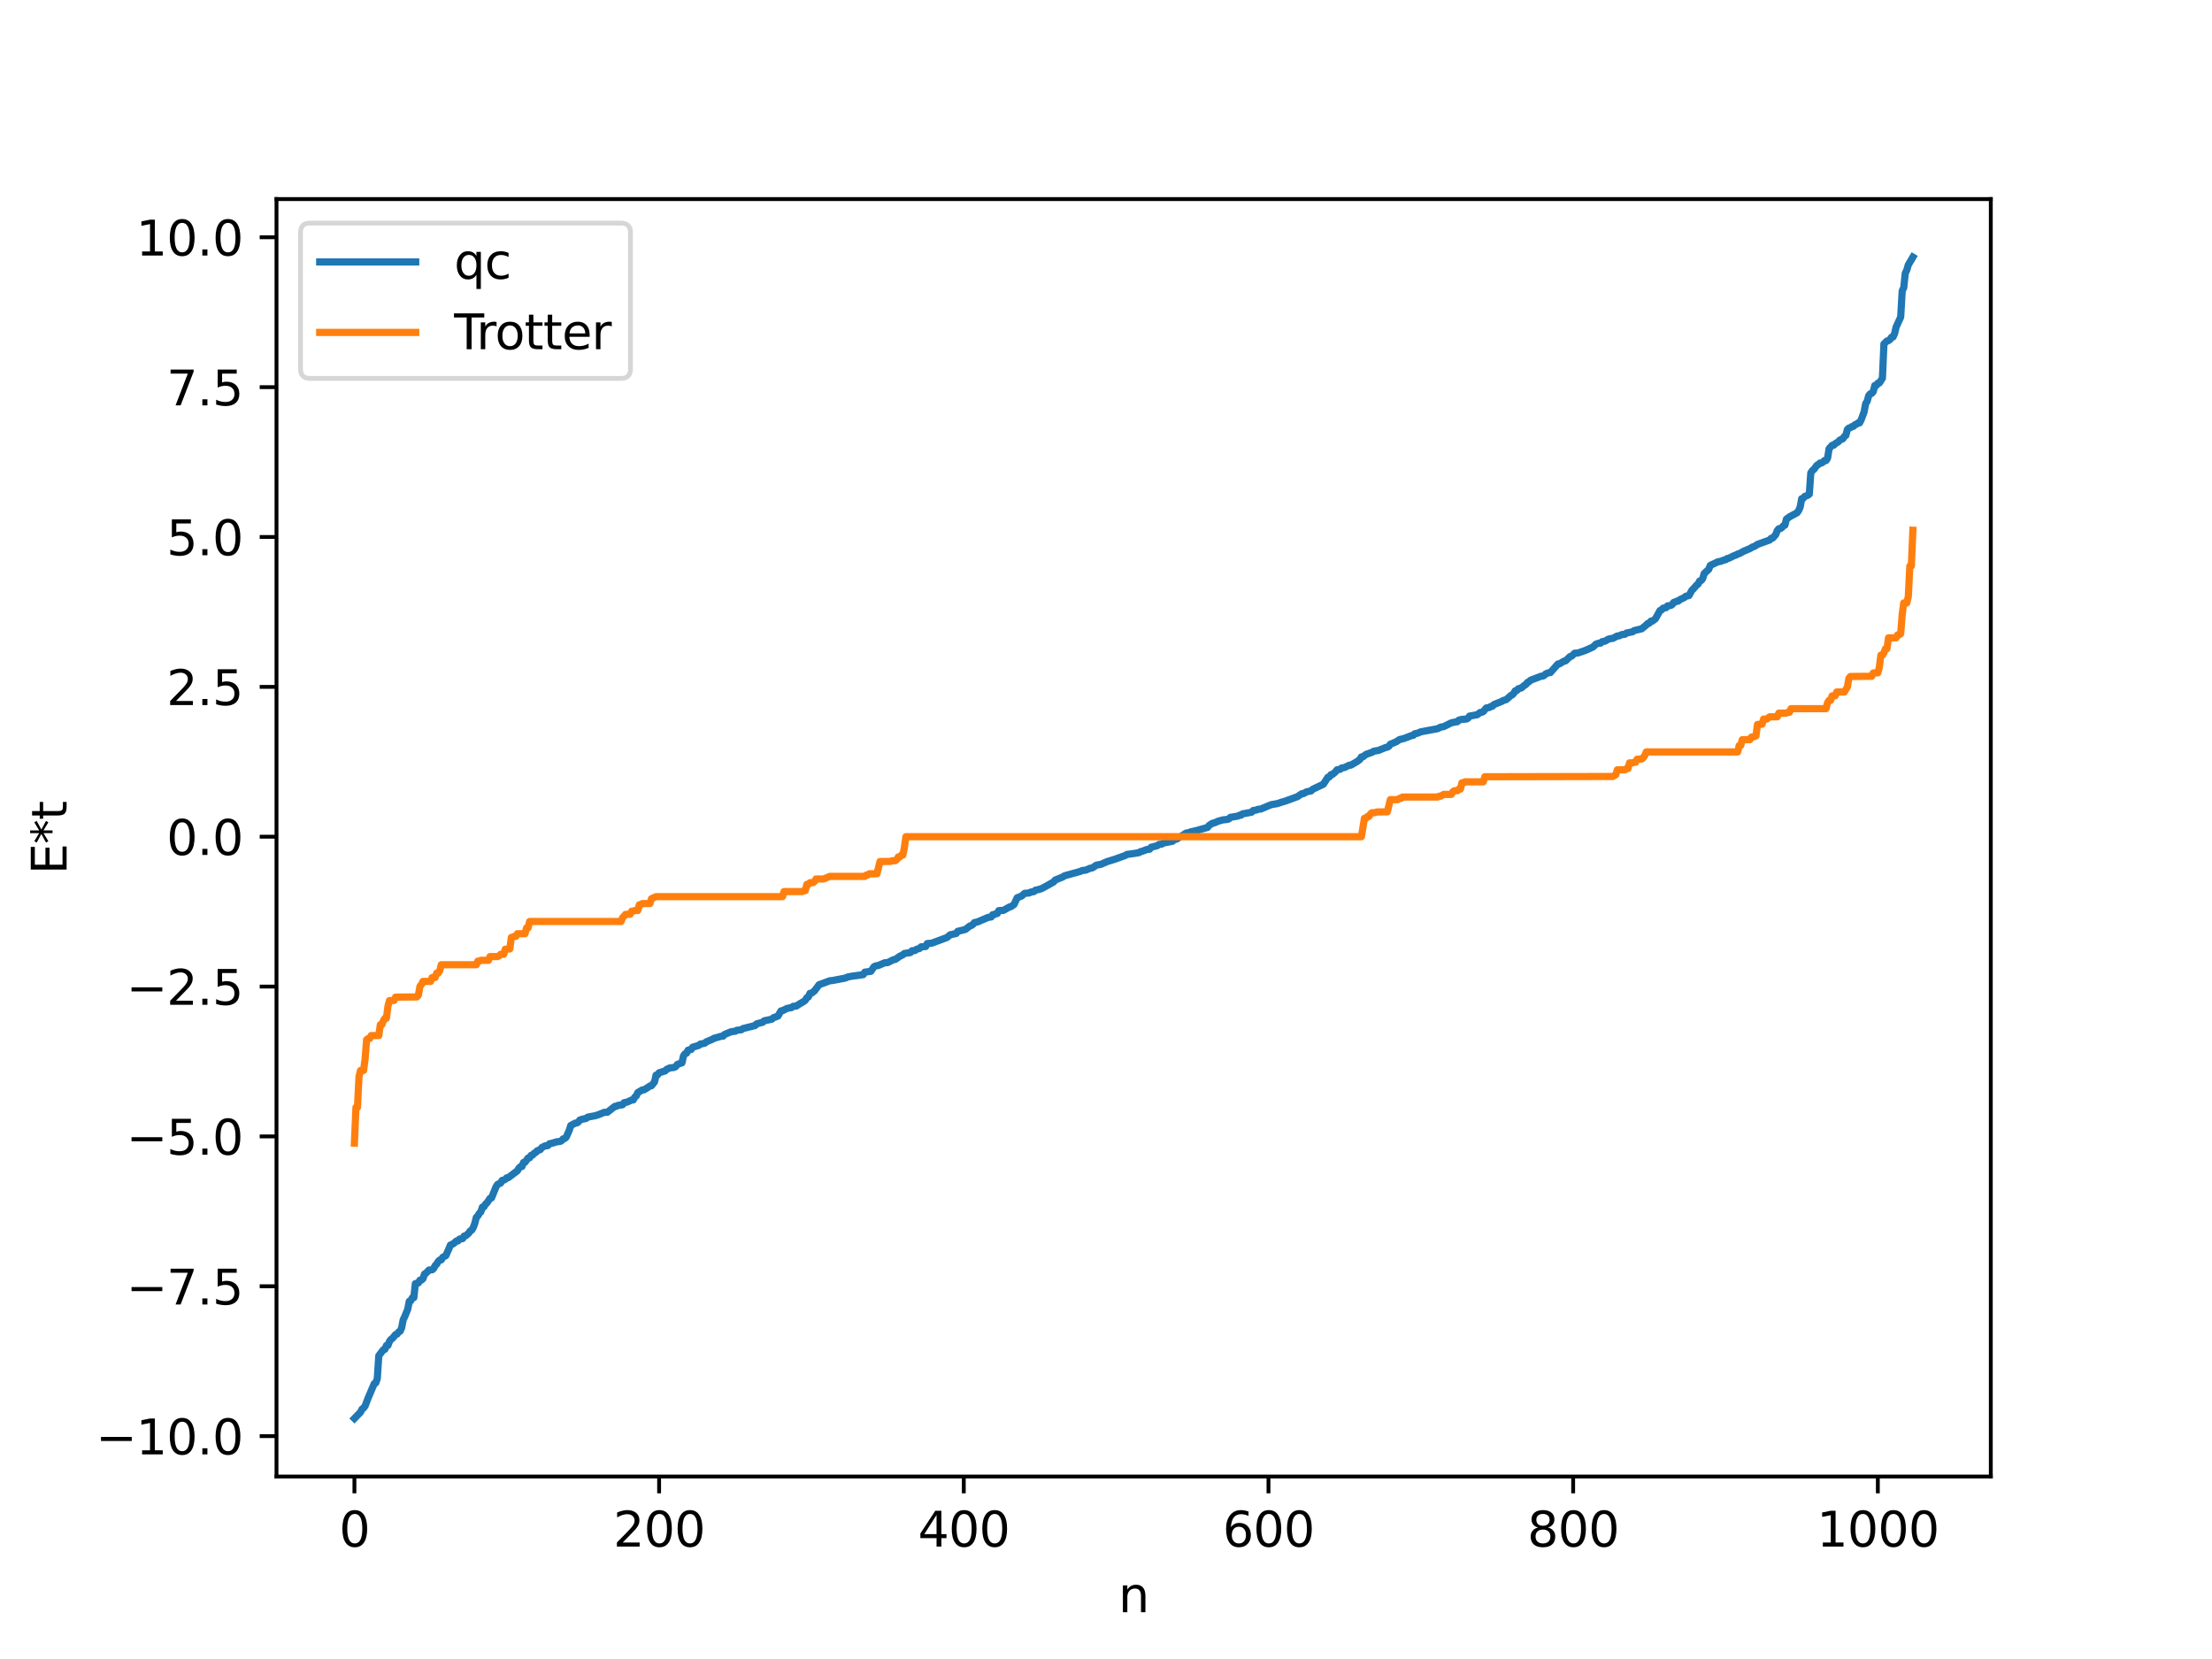<?xml version="1.0" encoding="utf-8" standalone="no"?>
<!DOCTYPE svg PUBLIC "-//W3C//DTD SVG 1.1//EN"
  "http://www.w3.org/Graphics/SVG/1.1/DTD/svg11.dtd">
<svg xmlns:xlink="http://www.w3.org/1999/xlink" width="460.8pt" height="345.6pt" viewBox="0 0 460.8 345.6" xmlns="http://www.w3.org/2000/svg" version="1.1">
 <defs>
  <style type="text/css">*{stroke-linejoin: round; stroke-linecap: butt}</style>
 </defs>
 <g id="figure_1">
  <g id="patch_1">
   <path d="M 0 345.6 
L 460.8 345.6 
L 460.8 0 
L 0 0 
z
" style="fill: #ffffff"/>
  </g>
  <g id="axes_1">
   <g id="patch_2">
    <path d="M 57.6 307.584 
L 414.72 307.584 
L 414.72 41.472 
L 57.6 41.472 
z
" style="fill: #ffffff"/>
   </g>
   <g id="matplotlib.axis_1">
    <g id="xtick_1">
     <g id="line2d_1">
      <defs>
       <path id="m435dff8ab0" d="M 0 0 
L 0 3.5 
" style="stroke: #000000; stroke-width: 0.8"/>
      </defs>
      <g>
       <use xlink:href="#m435dff8ab0" x="73.833" y="307.584" style="stroke: #000000; stroke-width: 0.8"/>
      </g>
     </g>
     <g id="text_1">
      <!-- 0 -->
      <g transform="translate(70.651 322.182) scale(0.1 -0.1)">
       <defs>
        <path id="DejaVuSans-30" d="M 2034 4250 
Q 1547 4250 1301 3770 
Q 1056 3291 1056 2328 
Q 1056 1369 1301 889 
Q 1547 409 2034 409 
Q 2525 409 2770 889 
Q 3016 1369 3016 2328 
Q 3016 3291 2770 3770 
Q 2525 4250 2034 4250 
z
M 2034 4750 
Q 2819 4750 3233 4129 
Q 3647 3509 3647 2328 
Q 3647 1150 3233 529 
Q 2819 -91 2034 -91 
Q 1250 -91 836 529 
Q 422 1150 422 2328 
Q 422 3509 836 4129 
Q 1250 4750 2034 4750 
z
" transform="scale(0.016)"/>
       </defs>
       <use xlink:href="#DejaVuSans-30"/>
      </g>
     </g>
    </g>
    <g id="xtick_2">
     <g id="line2d_2">
      <g>
       <use xlink:href="#m435dff8ab0" x="137.304" y="307.584" style="stroke: #000000; stroke-width: 0.8"/>
      </g>
     </g>
     <g id="text_2">
      <!-- 200 -->
      <g transform="translate(127.76 322.182) scale(0.1 -0.1)">
       <defs>
        <path id="DejaVuSans-32" d="M 1228 531 
L 3431 531 
L 3431 0 
L 469 0 
L 469 531 
Q 828 903 1448 1529 
Q 2069 2156 2228 2338 
Q 2531 2678 2651 2914 
Q 2772 3150 2772 3378 
Q 2772 3750 2511 3984 
Q 2250 4219 1831 4219 
Q 1534 4219 1204 4116 
Q 875 4013 500 3803 
L 500 4441 
Q 881 4594 1212 4672 
Q 1544 4750 1819 4750 
Q 2544 4750 2975 4387 
Q 3406 4025 3406 3419 
Q 3406 3131 3298 2873 
Q 3191 2616 2906 2266 
Q 2828 2175 2409 1742 
Q 1991 1309 1228 531 
z
" transform="scale(0.016)"/>
       </defs>
       <use xlink:href="#DejaVuSans-32"/>
       <use xlink:href="#DejaVuSans-30" x="63.623"/>
       <use xlink:href="#DejaVuSans-30" x="127.246"/>
      </g>
     </g>
    </g>
    <g id="xtick_3">
     <g id="line2d_3">
      <g>
       <use xlink:href="#m435dff8ab0" x="200.775" y="307.584" style="stroke: #000000; stroke-width: 0.8"/>
      </g>
     </g>
     <g id="text_3">
      <!-- 400 -->
      <g transform="translate(191.231 322.182) scale(0.1 -0.1)">
       <defs>
        <path id="DejaVuSans-34" d="M 2419 4116 
L 825 1625 
L 2419 1625 
L 2419 4116 
z
M 2253 4666 
L 3047 4666 
L 3047 1625 
L 3713 1625 
L 3713 1100 
L 3047 1100 
L 3047 0 
L 2419 0 
L 2419 1100 
L 313 1100 
L 313 1709 
L 2253 4666 
z
" transform="scale(0.016)"/>
       </defs>
       <use xlink:href="#DejaVuSans-34"/>
       <use xlink:href="#DejaVuSans-30" x="63.623"/>
       <use xlink:href="#DejaVuSans-30" x="127.246"/>
      </g>
     </g>
    </g>
    <g id="xtick_4">
     <g id="line2d_4">
      <g>
       <use xlink:href="#m435dff8ab0" x="264.246" y="307.584" style="stroke: #000000; stroke-width: 0.8"/>
      </g>
     </g>
     <g id="text_4">
      <!-- 600 -->
      <g transform="translate(254.702 322.182) scale(0.1 -0.1)">
       <defs>
        <path id="DejaVuSans-36" d="M 2113 2584 
Q 1688 2584 1439 2293 
Q 1191 2003 1191 1497 
Q 1191 994 1439 701 
Q 1688 409 2113 409 
Q 2538 409 2786 701 
Q 3034 994 3034 1497 
Q 3034 2003 2786 2293 
Q 2538 2584 2113 2584 
z
M 3366 4563 
L 3366 3988 
Q 3128 4100 2886 4159 
Q 2644 4219 2406 4219 
Q 1781 4219 1451 3797 
Q 1122 3375 1075 2522 
Q 1259 2794 1537 2939 
Q 1816 3084 2150 3084 
Q 2853 3084 3261 2657 
Q 3669 2231 3669 1497 
Q 3669 778 3244 343 
Q 2819 -91 2113 -91 
Q 1303 -91 875 529 
Q 447 1150 447 2328 
Q 447 3434 972 4092 
Q 1497 4750 2381 4750 
Q 2619 4750 2861 4703 
Q 3103 4656 3366 4563 
z
" transform="scale(0.016)"/>
       </defs>
       <use xlink:href="#DejaVuSans-36"/>
       <use xlink:href="#DejaVuSans-30" x="63.623"/>
       <use xlink:href="#DejaVuSans-30" x="127.246"/>
      </g>
     </g>
    </g>
    <g id="xtick_5">
     <g id="line2d_5">
      <g>
       <use xlink:href="#m435dff8ab0" x="327.717" y="307.584" style="stroke: #000000; stroke-width: 0.8"/>
      </g>
     </g>
     <g id="text_5">
      <!-- 800 -->
      <g transform="translate(318.173 322.182) scale(0.1 -0.1)">
       <defs>
        <path id="DejaVuSans-38" d="M 2034 2216 
Q 1584 2216 1326 1975 
Q 1069 1734 1069 1313 
Q 1069 891 1326 650 
Q 1584 409 2034 409 
Q 2484 409 2743 651 
Q 3003 894 3003 1313 
Q 3003 1734 2745 1975 
Q 2488 2216 2034 2216 
z
M 1403 2484 
Q 997 2584 770 2862 
Q 544 3141 544 3541 
Q 544 4100 942 4425 
Q 1341 4750 2034 4750 
Q 2731 4750 3128 4425 
Q 3525 4100 3525 3541 
Q 3525 3141 3298 2862 
Q 3072 2584 2669 2484 
Q 3125 2378 3379 2068 
Q 3634 1759 3634 1313 
Q 3634 634 3220 271 
Q 2806 -91 2034 -91 
Q 1263 -91 848 271 
Q 434 634 434 1313 
Q 434 1759 690 2068 
Q 947 2378 1403 2484 
z
M 1172 3481 
Q 1172 3119 1398 2916 
Q 1625 2713 2034 2713 
Q 2441 2713 2670 2916 
Q 2900 3119 2900 3481 
Q 2900 3844 2670 4047 
Q 2441 4250 2034 4250 
Q 1625 4250 1398 4047 
Q 1172 3844 1172 3481 
z
" transform="scale(0.016)"/>
       </defs>
       <use xlink:href="#DejaVuSans-38"/>
       <use xlink:href="#DejaVuSans-30" x="63.623"/>
       <use xlink:href="#DejaVuSans-30" x="127.246"/>
      </g>
     </g>
    </g>
    <g id="xtick_6">
     <g id="line2d_6">
      <g>
       <use xlink:href="#m435dff8ab0" x="391.188" y="307.584" style="stroke: #000000; stroke-width: 0.8"/>
      </g>
     </g>
     <g id="text_6">
      <!-- 1000 -->
      <g transform="translate(378.463 322.182) scale(0.1 -0.1)">
       <defs>
        <path id="DejaVuSans-31" d="M 794 531 
L 1825 531 
L 1825 4091 
L 703 3866 
L 703 4441 
L 1819 4666 
L 2450 4666 
L 2450 531 
L 3481 531 
L 3481 0 
L 794 0 
L 794 531 
z
" transform="scale(0.016)"/>
       </defs>
       <use xlink:href="#DejaVuSans-31"/>
       <use xlink:href="#DejaVuSans-30" x="63.623"/>
       <use xlink:href="#DejaVuSans-30" x="127.246"/>
       <use xlink:href="#DejaVuSans-30" x="190.869"/>
      </g>
     </g>
    </g>
    <g id="text_7">
     <!-- n -->
     <g transform="translate(232.991 335.861) scale(0.1 -0.1)">
      <defs>
       <path id="DejaVuSans-6e" d="M 3513 2113 
L 3513 0 
L 2938 0 
L 2938 2094 
Q 2938 2591 2744 2837 
Q 2550 3084 2163 3084 
Q 1697 3084 1428 2787 
Q 1159 2491 1159 1978 
L 1159 0 
L 581 0 
L 581 3500 
L 1159 3500 
L 1159 2956 
Q 1366 3272 1645 3428 
Q 1925 3584 2291 3584 
Q 2894 3584 3203 3211 
Q 3513 2838 3513 2113 
z
" transform="scale(0.016)"/>
      </defs>
      <use xlink:href="#DejaVuSans-6e"/>
     </g>
    </g>
   </g>
   <g id="matplotlib.axis_2">
    <g id="ytick_1">
     <g id="line2d_7">
      <defs>
       <path id="m387d753cac" d="M 0 0 
L -3.5 0 
" style="stroke: #000000; stroke-width: 0.8"/>
      </defs>
      <g>
       <use xlink:href="#m387d753cac" x="57.6" y="299.171" style="stroke: #000000; stroke-width: 0.8"/>
      </g>
     </g>
     <g id="text_8">
      <!-- −10.0 -->
      <g transform="translate(19.955 302.97) scale(0.1 -0.1)">
       <defs>
        <path id="DejaVuSans-2212" d="M 678 2272 
L 4684 2272 
L 4684 1741 
L 678 1741 
L 678 2272 
z
" transform="scale(0.016)"/>
        <path id="DejaVuSans-2e" d="M 684 794 
L 1344 794 
L 1344 0 
L 684 0 
L 684 794 
z
" transform="scale(0.016)"/>
       </defs>
       <use xlink:href="#DejaVuSans-2212"/>
       <use xlink:href="#DejaVuSans-31" x="83.789"/>
       <use xlink:href="#DejaVuSans-30" x="147.412"/>
       <use xlink:href="#DejaVuSans-2e" x="211.035"/>
       <use xlink:href="#DejaVuSans-30" x="242.822"/>
      </g>
     </g>
    </g>
    <g id="ytick_2">
     <g id="line2d_8">
      <g>
       <use xlink:href="#m387d753cac" x="57.6" y="267.953" style="stroke: #000000; stroke-width: 0.8"/>
      </g>
     </g>
     <g id="text_9">
      <!-- −7.5 -->
      <g transform="translate(26.317 271.752) scale(0.1 -0.1)">
       <defs>
        <path id="DejaVuSans-37" d="M 525 4666 
L 3525 4666 
L 3525 4397 
L 1831 0 
L 1172 0 
L 2766 4134 
L 525 4134 
L 525 4666 
z
" transform="scale(0.016)"/>
        <path id="DejaVuSans-35" d="M 691 4666 
L 3169 4666 
L 3169 4134 
L 1269 4134 
L 1269 2991 
Q 1406 3038 1543 3061 
Q 1681 3084 1819 3084 
Q 2600 3084 3056 2656 
Q 3513 2228 3513 1497 
Q 3513 744 3044 326 
Q 2575 -91 1722 -91 
Q 1428 -91 1123 -41 
Q 819 9 494 109 
L 494 744 
Q 775 591 1075 516 
Q 1375 441 1709 441 
Q 2250 441 2565 725 
Q 2881 1009 2881 1497 
Q 2881 1984 2565 2268 
Q 2250 2553 1709 2553 
Q 1456 2553 1204 2497 
Q 953 2441 691 2322 
L 691 4666 
z
" transform="scale(0.016)"/>
       </defs>
       <use xlink:href="#DejaVuSans-2212"/>
       <use xlink:href="#DejaVuSans-37" x="83.789"/>
       <use xlink:href="#DejaVuSans-2e" x="147.412"/>
       <use xlink:href="#DejaVuSans-35" x="179.199"/>
      </g>
     </g>
    </g>
    <g id="ytick_3">
     <g id="line2d_9">
      <g>
       <use xlink:href="#m387d753cac" x="57.6" y="236.736" style="stroke: #000000; stroke-width: 0.8"/>
      </g>
     </g>
     <g id="text_10">
      <!-- −5.0 -->
      <g transform="translate(26.317 240.535) scale(0.1 -0.1)">
       <use xlink:href="#DejaVuSans-2212"/>
       <use xlink:href="#DejaVuSans-35" x="83.789"/>
       <use xlink:href="#DejaVuSans-2e" x="147.412"/>
       <use xlink:href="#DejaVuSans-30" x="179.199"/>
      </g>
     </g>
    </g>
    <g id="ytick_4">
     <g id="line2d_10">
      <g>
       <use xlink:href="#m387d753cac" x="57.6" y="205.518" style="stroke: #000000; stroke-width: 0.8"/>
      </g>
     </g>
     <g id="text_11">
      <!-- −2.5 -->
      <g transform="translate(26.317 209.317) scale(0.1 -0.1)">
       <use xlink:href="#DejaVuSans-2212"/>
       <use xlink:href="#DejaVuSans-32" x="83.789"/>
       <use xlink:href="#DejaVuSans-2e" x="147.412"/>
       <use xlink:href="#DejaVuSans-35" x="179.199"/>
      </g>
     </g>
    </g>
    <g id="ytick_5">
     <g id="line2d_11">
      <g>
       <use xlink:href="#m387d753cac" x="57.6" y="174.3" style="stroke: #000000; stroke-width: 0.8"/>
      </g>
     </g>
     <g id="text_12">
      <!-- 0.0 -->
      <g transform="translate(34.697 178.1) scale(0.1 -0.1)">
       <use xlink:href="#DejaVuSans-30"/>
       <use xlink:href="#DejaVuSans-2e" x="63.623"/>
       <use xlink:href="#DejaVuSans-30" x="95.41"/>
      </g>
     </g>
    </g>
    <g id="ytick_6">
     <g id="line2d_12">
      <g>
       <use xlink:href="#m387d753cac" x="57.6" y="143.083" style="stroke: #000000; stroke-width: 0.8"/>
      </g>
     </g>
     <g id="text_13">
      <!-- 2.5 -->
      <g transform="translate(34.697 146.882) scale(0.1 -0.1)">
       <use xlink:href="#DejaVuSans-32"/>
       <use xlink:href="#DejaVuSans-2e" x="63.623"/>
       <use xlink:href="#DejaVuSans-35" x="95.41"/>
      </g>
     </g>
    </g>
    <g id="ytick_7">
     <g id="line2d_13">
      <g>
       <use xlink:href="#m387d753cac" x="57.6" y="111.865" style="stroke: #000000; stroke-width: 0.8"/>
      </g>
     </g>
     <g id="text_14">
      <!-- 5.0 -->
      <g transform="translate(34.697 115.664) scale(0.1 -0.1)">
       <use xlink:href="#DejaVuSans-35"/>
       <use xlink:href="#DejaVuSans-2e" x="63.623"/>
       <use xlink:href="#DejaVuSans-30" x="95.41"/>
      </g>
     </g>
    </g>
    <g id="ytick_8">
     <g id="line2d_14">
      <g>
       <use xlink:href="#m387d753cac" x="57.6" y="80.647" style="stroke: #000000; stroke-width: 0.8"/>
      </g>
     </g>
     <g id="text_15">
      <!-- 7.5 -->
      <g transform="translate(34.697 84.447) scale(0.1 -0.1)">
       <use xlink:href="#DejaVuSans-37"/>
       <use xlink:href="#DejaVuSans-2e" x="63.623"/>
       <use xlink:href="#DejaVuSans-35" x="95.41"/>
      </g>
     </g>
    </g>
    <g id="ytick_9">
     <g id="line2d_15">
      <g>
       <use xlink:href="#m387d753cac" x="57.6" y="49.43" style="stroke: #000000; stroke-width: 0.8"/>
      </g>
     </g>
     <g id="text_16">
      <!-- 10.0 -->
      <g transform="translate(28.334 53.229) scale(0.1 -0.1)">
       <use xlink:href="#DejaVuSans-31"/>
       <use xlink:href="#DejaVuSans-30" x="63.623"/>
       <use xlink:href="#DejaVuSans-2e" x="127.246"/>
       <use xlink:href="#DejaVuSans-30" x="159.033"/>
      </g>
     </g>
    </g>
    <g id="text_17">
     <!-- E*t -->
     <g transform="translate(13.875 182.148) rotate(-90) scale(0.1 -0.1)">
      <defs>
       <path id="DejaVuSans-45" d="M 628 4666 
L 3578 4666 
L 3578 4134 
L 1259 4134 
L 1259 2753 
L 3481 2753 
L 3481 2222 
L 1259 2222 
L 1259 531 
L 3634 531 
L 3634 0 
L 628 0 
L 628 4666 
z
" transform="scale(0.016)"/>
       <path id="DejaVuSans-2a" d="M 3009 3897 
L 1888 3291 
L 3009 2681 
L 2828 2375 
L 1778 3009 
L 1778 1831 
L 1422 1831 
L 1422 3009 
L 372 2375 
L 191 2681 
L 1313 3291 
L 191 3897 
L 372 4206 
L 1422 3572 
L 1422 4750 
L 1778 4750 
L 1778 3572 
L 2828 4206 
L 3009 3897 
z
" transform="scale(0.016)"/>
       <path id="DejaVuSans-74" d="M 1172 4494 
L 1172 3500 
L 2356 3500 
L 2356 3053 
L 1172 3053 
L 1172 1153 
Q 1172 725 1289 603 
Q 1406 481 1766 481 
L 2356 481 
L 2356 0 
L 1766 0 
Q 1100 0 847 248 
Q 594 497 594 1153 
L 594 3053 
L 172 3053 
L 172 3500 
L 594 3500 
L 594 4494 
L 1172 4494 
z
" transform="scale(0.016)"/>
      </defs>
      <use xlink:href="#DejaVuSans-45"/>
      <use xlink:href="#DejaVuSans-2a" x="63.184"/>
      <use xlink:href="#DejaVuSans-74" x="113.184"/>
     </g>
    </g>
   </g>
   <g id="line2d_16">
    <path d="M 73.833 295.488 
L 75.102 294.176 
L 75.42 293.54 
L 75.737 293.321 
L 76.054 292.893 
L 76.689 291.242 
L 77.958 288.237 
L 78.276 288.093 
L 78.593 287.209 
L 78.91 282.425 
L 79.862 281.169 
L 80.18 281.088 
L 80.497 280.292 
L 80.815 280.285 
L 81.132 279.437 
L 81.449 279.015 
L 81.767 278.794 
L 82.401 278.022 
L 82.719 277.911 
L 83.036 277.486 
L 83.353 277.315 
L 83.671 276.601 
L 83.988 274.939 
L 84.305 274.292 
L 84.94 272.73 
L 85.258 271.088 
L 85.575 270.969 
L 85.892 270.345 
L 86.21 270.322 
L 86.527 267.408 
L 87.162 267.255 
L 87.479 266.679 
L 87.796 266.664 
L 88.114 266.373 
L 88.431 265.405 
L 88.748 265.217 
L 89.383 264.57 
L 90.018 264.523 
L 90.335 264.252 
L 90.653 263.649 
L 90.97 263.341 
L 91.287 262.795 
L 91.605 262.486 
L 91.922 262.457 
L 92.239 261.912 
L 92.874 261.573 
L 93.509 260.15 
L 93.826 259.369 
L 94.461 259.081 
L 95.096 258.517 
L 95.413 258.513 
L 95.73 258.118 
L 96.365 258.029 
L 96.682 257.499 
L 97 257.439 
L 97.634 256.905 
L 97.952 256.431 
L 98.269 256.259 
L 98.586 255.726 
L 98.904 254.871 
L 99.221 253.616 
L 99.539 253.299 
L 99.856 252.761 
L 100.173 252.444 
L 100.491 251.466 
L 100.808 251.421 
L 101.125 250.86 
L 101.443 250.582 
L 102.077 249.643 
L 102.395 249.546 
L 103.347 247.199 
L 103.664 246.73 
L 104.299 246.442 
L 104.616 245.892 
L 104.934 245.846 
L 105.251 245.679 
L 105.568 245.352 
L 105.886 245.327 
L 107.79 243.887 
L 108.107 243.332 
L 108.424 243.04 
L 108.742 243.004 
L 109.059 242.156 
L 109.377 242.116 
L 110.011 241.234 
L 110.329 241.19 
L 110.646 240.678 
L 110.963 240.611 
L 111.281 240.23 
L 111.598 240.091 
L 111.915 239.727 
L 112.55 239.485 
L 112.867 239.056 
L 113.502 238.727 
L 114.137 238.644 
L 114.454 238.27 
L 115.089 238.128 
L 116.041 237.845 
L 116.676 237.786 
L 116.993 237.623 
L 117.31 237.246 
L 117.628 237.178 
L 117.945 236.906 
L 118.58 235.476 
L 118.897 234.47 
L 119.849 233.957 
L 120.167 233.927 
L 120.484 233.734 
L 120.801 233.31 
L 121.436 233.118 
L 122.071 233.006 
L 122.388 232.737 
L 123.023 232.6 
L 123.975 232.432 
L 124.61 232.231 
L 125.244 231.983 
L 125.879 231.716 
L 126.514 231.708 
L 128.1 230.463 
L 128.418 230.458 
L 128.735 230.269 
L 129.687 230.145 
L 130.005 229.714 
L 130.639 229.589 
L 131.591 229.146 
L 131.909 229.14 
L 132.226 228.555 
L 132.543 228.309 
L 132.861 227.607 
L 133.813 227.045 
L 134.13 227.037 
L 134.765 226.664 
L 135.4 226.23 
L 135.717 226.182 
L 136.352 225.375 
L 136.669 223.969 
L 136.986 223.928 
L 137.304 223.483 
L 138.573 223.087 
L 138.891 222.757 
L 139.525 222.473 
L 140.477 222.357 
L 140.795 222.158 
L 141.112 221.73 
L 142.064 221.407 
L 142.381 219.957 
L 142.699 219.531 
L 143.016 219.4 
L 143.334 218.773 
L 143.968 218.636 
L 144.286 218.155 
L 145.555 217.781 
L 145.872 217.51 
L 146.824 217.317 
L 147.142 217.029 
L 148.411 216.498 
L 148.729 216.303 
L 149.681 216.034 
L 150.315 215.855 
L 150.633 215.846 
L 150.95 215.49 
L 152.22 214.962 
L 152.854 214.844 
L 153.172 214.825 
L 153.489 214.625 
L 154.441 214.516 
L 154.758 214.273 
L 157.297 213.641 
L 157.615 213.293 
L 158.884 212.953 
L 159.201 212.65 
L 160.788 212.314 
L 161.105 212.017 
L 162.058 211.669 
L 162.692 210.589 
L 163.01 210.548 
L 163.962 210.067 
L 164.914 209.891 
L 165.231 209.626 
L 165.866 209.586 
L 166.5 209.173 
L 167.453 208.616 
L 167.77 208.359 
L 168.087 207.823 
L 168.405 207.675 
L 168.722 206.937 
L 169.039 206.905 
L 169.674 206.425 
L 170.626 205.135 
L 172.848 204.318 
L 173.482 204.253 
L 174.117 204.126 
L 176.021 203.77 
L 176.656 203.511 
L 177.608 203.338 
L 179.829 203.034 
L 180.147 202.52 
L 181.416 202.342 
L 182.051 201.413 
L 182.368 201.231 
L 183.003 201.118 
L 184.272 200.569 
L 184.907 200.531 
L 186.177 199.898 
L 186.494 199.874 
L 187.446 199.204 
L 188.081 198.908 
L 188.398 198.626 
L 189.667 198.434 
L 189.985 198.061 
L 190.62 198.01 
L 190.937 197.751 
L 191.572 197.579 
L 191.889 197.234 
L 192.841 197.177 
L 193.158 196.562 
L 194.11 196.475 
L 197.284 195.297 
L 197.919 194.743 
L 198.553 194.597 
L 199.188 194.469 
L 199.505 194.018 
L 201.092 193.629 
L 202.044 192.896 
L 202.362 192.797 
L 202.679 192.568 
L 202.996 192.187 
L 203.631 192.054 
L 205.853 191.106 
L 206.487 191.018 
L 206.805 190.545 
L 207.122 190.531 
L 207.439 190.336 
L 207.757 190.295 
L 208.074 189.694 
L 209.026 189.648 
L 210.296 188.937 
L 210.613 188.867 
L 211.248 188.414 
L 211.882 187.036 
L 212.834 186.646 
L 213.469 186.094 
L 214.421 186.018 
L 214.739 185.825 
L 215.373 185.74 
L 215.691 185.449 
L 216.325 185.313 
L 216.96 185.121 
L 217.912 184.612 
L 219.499 183.721 
L 219.816 183.327 
L 221.403 182.685 
L 221.72 182.459 
L 222.355 182.276 
L 224.894 181.575 
L 225.529 181.334 
L 226.163 181.27 
L 227.115 180.86 
L 227.433 180.841 
L 227.75 180.677 
L 228.385 180.228 
L 229.337 180.06 
L 230.606 179.499 
L 231.558 179.205 
L 232.193 179.008 
L 234.415 178.213 
L 234.732 178.002 
L 236.001 177.826 
L 237.271 177.632 
L 237.588 177.404 
L 237.905 177.36 
L 238.858 176.983 
L 239.492 176.906 
L 239.81 176.487 
L 241.079 176.175 
L 241.396 175.926 
L 242.031 175.834 
L 242.348 175.619 
L 244.253 175.254 
L 244.57 174.967 
L 245.205 174.753 
L 247.109 173.536 
L 247.426 173.509 
L 248.061 173.289 
L 249.33 172.995 
L 251.552 172.37 
L 251.869 171.956 
L 252.504 171.539 
L 253.139 171.358 
L 253.773 171.068 
L 254.725 170.807 
L 255.677 170.697 
L 255.995 170.592 
L 256.312 170.268 
L 257.899 170.002 
L 258.216 169.817 
L 258.534 169.815 
L 258.851 169.537 
L 259.486 169.432 
L 260.755 169.187 
L 261.072 168.841 
L 261.707 168.757 
L 262.024 168.592 
L 262.659 168.535 
L 264.246 167.86 
L 264.881 167.613 
L 265.515 167.51 
L 266.15 167.389 
L 267.102 167.065 
L 267.737 166.885 
L 270.276 165.963 
L 270.91 165.528 
L 271.228 165.333 
L 271.545 165.32 
L 272.18 164.955 
L 273.132 164.761 
L 273.449 164.425 
L 275.671 163.373 
L 276.623 161.914 
L 276.94 161.844 
L 277.258 161.376 
L 277.575 161.324 
L 278.21 160.789 
L 278.527 160.37 
L 279.162 160.268 
L 279.479 160 
L 280.114 159.877 
L 281.066 159.412 
L 281.383 159.4 
L 282.653 158.679 
L 283.287 158.212 
L 283.605 157.672 
L 283.922 157.662 
L 284.557 157.155 
L 285.826 156.718 
L 286.143 156.499 
L 286.778 156.384 
L 287.096 156.351 
L 288.682 155.709 
L 289 155.657 
L 289.317 155.478 
L 289.634 155.033 
L 290.904 154.499 
L 291.539 154.07 
L 292.491 153.832 
L 294.077 153.225 
L 294.395 153.193 
L 294.712 152.852 
L 295.347 152.732 
L 295.981 152.45 
L 299.472 151.802 
L 300.107 151.479 
L 300.742 151.368 
L 302.329 150.582 
L 303.281 150.383 
L 303.598 150.344 
L 303.915 150.007 
L 304.55 149.856 
L 305.502 149.788 
L 305.82 149.612 
L 306.137 149.175 
L 307.724 148.893 
L 308.358 148.414 
L 308.676 148.388 
L 308.993 148.231 
L 309.628 147.48 
L 310.262 147.384 
L 310.58 147.157 
L 310.897 147.128 
L 311.215 146.77 
L 312.801 146.136 
L 313.119 145.942 
L 313.753 145.751 
L 314.388 145.212 
L 314.705 144.897 
L 315.023 144.761 
L 315.34 144.423 
L 315.658 143.906 
L 315.975 143.848 
L 316.292 143.481 
L 316.927 143.31 
L 317.562 142.762 
L 317.879 142.591 
L 318.196 142.161 
L 318.514 142.014 
L 318.831 141.708 
L 321.053 140.863 
L 321.37 140.855 
L 321.687 140.697 
L 322.005 140.378 
L 322.639 140.128 
L 322.957 140.122 
L 324.543 138.326 
L 324.861 138.295 
L 325.496 137.907 
L 325.813 137.715 
L 326.13 137.679 
L 327.082 136.764 
L 327.4 136.684 
L 328.034 136.07 
L 328.669 136.038 
L 330.256 135.5 
L 331.843 134.785 
L 332.477 134.18 
L 333.112 133.977 
L 333.429 133.975 
L 333.747 133.672 
L 334.381 133.556 
L 335.016 133.162 
L 335.651 133.005 
L 335.968 132.996 
L 336.92 132.487 
L 337.238 132.476 
L 337.872 132.191 
L 338.507 132.127 
L 338.824 131.874 
L 340.094 131.616 
L 340.411 131.364 
L 341.998 130.988 
L 342.95 130.199 
L 343.267 129.88 
L 343.585 129.814 
L 343.902 129.4 
L 344.22 129.386 
L 344.854 128.912 
L 345.806 127.187 
L 346.124 127.063 
L 346.441 126.697 
L 347.076 126.584 
L 347.393 126.211 
L 348.028 126.14 
L 348.345 125.952 
L 348.662 125.489 
L 348.98 125.422 
L 349.297 125.236 
L 349.615 125.215 
L 349.932 124.926 
L 350.884 124.477 
L 351.201 124.206 
L 351.836 124.072 
L 352.471 122.933 
L 352.788 122.648 
L 353.423 121.905 
L 353.74 121.677 
L 354.058 121.042 
L 354.375 120.934 
L 354.692 120.562 
L 355.01 119.49 
L 355.962 118.598 
L 356.279 117.789 
L 357.866 117.035 
L 358.5 116.924 
L 359.135 116.663 
L 359.453 116.622 
L 359.77 116.367 
L 360.087 116.316 
L 361.357 115.702 
L 361.674 115.624 
L 361.991 115.406 
L 362.309 115.341 
L 363.261 114.822 
L 364.53 114.285 
L 365.165 113.908 
L 365.482 113.834 
L 366.117 113.409 
L 368.656 112.487 
L 368.973 112.14 
L 369.291 112.084 
L 369.925 111.364 
L 370.243 110.521 
L 370.56 110.148 
L 370.877 110.119 
L 371.195 109.907 
L 371.512 109.534 
L 371.829 109.4 
L 372.147 108.135 
L 372.781 107.673 
L 374.368 106.812 
L 374.686 106.361 
L 375.003 105.642 
L 375.32 103.888 
L 375.638 103.805 
L 375.955 103.417 
L 376.59 103.181 
L 376.907 102.937 
L 377.224 98.517 
L 377.542 98.037 
L 377.859 97.793 
L 378.494 96.931 
L 378.811 96.782 
L 379.129 96.459 
L 379.446 96.451 
L 379.763 96.262 
L 380.081 95.94 
L 380.398 95.939 
L 380.715 95.459 
L 381.033 93.472 
L 381.667 92.768 
L 381.985 92.752 
L 382.302 92.431 
L 382.937 92.05 
L 383.254 91.684 
L 383.889 91.412 
L 384.206 90.923 
L 384.524 90.705 
L 384.841 89.475 
L 385.158 89.177 
L 385.476 89.094 
L 385.793 88.861 
L 386.11 88.804 
L 386.428 88.47 
L 386.745 88.377 
L 387.062 88.104 
L 387.38 88.097 
L 387.697 87.489 
L 388.332 85.795 
L 388.649 84.076 
L 388.967 83.597 
L 389.284 82.427 
L 389.601 82.045 
L 389.919 81.946 
L 390.236 81.565 
L 390.553 80.306 
L 390.871 80.3 
L 391.188 79.826 
L 391.505 79.78 
L 392.14 78.794 
L 392.458 71.648 
L 393.092 71.034 
L 393.41 70.955 
L 393.727 70.718 
L 394.044 70.248 
L 394.362 70.193 
L 394.679 69.486 
L 394.996 68.132 
L 395.948 66.052 
L 396.266 60.589 
L 396.583 59.942 
L 396.9 56.907 
L 397.218 56.26 
L 397.535 55.175 
L 398.487 53.568 
L 398.487 53.568 
" clip-path="url(#pf0e9b2462f)" style="fill: none; stroke: #1f77b4; stroke-width: 1.5; stroke-linecap: square"/>
   </g>
   <g id="line2d_17">
    <path d="M 73.833 238.139 
L 74.15 230.69 
L 74.467 230.69 
L 74.785 224.322 
L 75.102 223 
L 75.737 223 
L 76.054 220.617 
L 76.372 216.595 
L 76.689 216.348 
L 77.006 216.348 
L 77.324 215.726 
L 78.91 215.726 
L 79.228 213.457 
L 79.545 213.457 
L 79.862 212.635 
L 80.18 212.128 
L 80.497 212.128 
L 80.815 209.619 
L 81.132 208.438 
L 82.084 208.418 
L 82.401 207.719 
L 86.844 207.679 
L 87.162 207.296 
L 87.479 205.478 
L 87.796 205.076 
L 88.114 204.447 
L 89.7 204.447 
L 90.018 203.642 
L 90.653 203.642 
L 90.97 202.708 
L 91.287 202.708 
L 91.605 202.222 
L 91.922 200.97 
L 99.221 200.97 
L 99.539 200.224 
L 99.856 200.224 
L 100.173 200.048 
L 101.76 200.048 
L 102.077 199.274 
L 103.664 199.274 
L 103.981 199.1 
L 104.299 198.799 
L 104.934 198.799 
L 105.251 197.738 
L 106.203 197.685 
L 106.52 195.292 
L 107.155 195.056 
L 107.472 195.056 
L 107.79 194.505 
L 109.377 194.505 
L 109.694 193.295 
L 110.011 193.295 
L 110.329 191.96 
L 129.37 191.96 
L 129.687 191.201 
L 130.322 190.487 
L 131.274 190.441 
L 131.591 189.82 
L 131.909 189.82 
L 132.226 189.678 
L 132.861 189.678 
L 133.178 188.483 
L 133.496 188.483 
L 133.813 188.232 
L 135.4 188.232 
L 135.717 187.213 
L 136.669 186.787 
L 163.01 186.787 
L 163.327 185.729 
L 167.135 185.729 
L 167.453 185.536 
L 167.77 185.536 
L 168.087 184.226 
L 168.405 184.226 
L 168.722 183.877 
L 169.357 183.877 
L 169.674 183.651 
L 169.991 183.111 
L 171.578 183.111 
L 172.848 182.569 
L 180.147 182.569 
L 180.464 182.291 
L 180.781 182.291 
L 181.099 182.018 
L 182.686 182.018 
L 183.32 179.473 
L 185.542 179.45 
L 185.859 179.302 
L 186.494 179.302 
L 186.811 179.079 
L 187.129 178.519 
L 187.446 178.519 
L 187.763 178.14 
L 188.081 178.14 
L 188.398 176.557 
L 188.715 174.3 
L 283.605 174.3 
L 284.239 170.461 
L 284.557 170.461 
L 284.874 170.082 
L 285.191 170.082 
L 285.509 169.522 
L 285.826 169.299 
L 286.461 169.299 
L 286.778 169.151 
L 289 169.128 
L 289.634 166.583 
L 291.221 166.583 
L 291.539 166.31 
L 291.856 166.31 
L 292.173 166.032 
L 299.472 166.032 
L 299.79 165.87 
L 300.107 165.87 
L 300.742 165.489 
L 302.329 165.489 
L 302.646 164.949 
L 302.963 164.724 
L 303.598 164.724 
L 303.915 164.374 
L 304.233 164.374 
L 304.55 163.065 
L 304.867 163.065 
L 305.185 162.871 
L 308.993 162.871 
L 309.31 161.813 
L 335.968 161.755 
L 336.603 161.388 
L 336.92 160.368 
L 338.507 160.368 
L 338.824 160.118 
L 339.142 160.118 
L 339.459 158.922 
L 340.094 158.922 
L 340.411 158.781 
L 340.729 158.781 
L 341.046 158.16 
L 341.998 158.114 
L 342.315 157.838 
L 342.633 157.4 
L 342.95 156.641 
L 361.991 156.641 
L 362.309 155.305 
L 362.626 155.305 
L 362.943 154.096 
L 364.53 154.096 
L 364.848 153.545 
L 365.482 153.45 
L 365.8 153.308 
L 366.117 150.916 
L 367.069 150.862 
L 367.386 149.802 
L 368.021 149.802 
L 368.656 149.326 
L 370.243 149.326 
L 370.56 148.553 
L 372.147 148.553 
L 372.464 148.377 
L 372.781 148.377 
L 373.099 147.631 
L 380.398 147.631 
L 380.715 146.379 
L 381.033 145.892 
L 381.35 145.892 
L 381.667 144.958 
L 382.302 144.958 
L 382.62 144.154 
L 384.206 144.154 
L 384.841 143.123 
L 385.158 141.304 
L 385.476 140.922 
L 389.919 140.882 
L 390.236 140.183 
L 391.188 140.163 
L 391.505 138.982 
L 391.823 136.473 
L 392.14 136.473 
L 392.458 135.965 
L 392.775 135.144 
L 393.092 135.144 
L 393.41 132.875 
L 394.996 132.875 
L 395.314 132.252 
L 395.631 132.252 
L 395.948 132.006 
L 396.266 127.984 
L 396.583 125.601 
L 397.218 125.601 
L 397.535 124.278 
L 397.853 117.911 
L 398.17 117.911 
L 398.487 110.461 
L 398.487 110.461 
" clip-path="url(#pf0e9b2462f)" style="fill: none; stroke: #ff7f0e; stroke-width: 1.5; stroke-linecap: square"/>
   </g>
   <g id="patch_3">
    <path d="M 57.6 307.584 
L 57.6 41.472 
" style="fill: none; stroke: #000000; stroke-width: 0.8; stroke-linejoin: miter; stroke-linecap: square"/>
   </g>
   <g id="patch_4">
    <path d="M 414.72 307.584 
L 414.72 41.472 
" style="fill: none; stroke: #000000; stroke-width: 0.8; stroke-linejoin: miter; stroke-linecap: square"/>
   </g>
   <g id="patch_5">
    <path d="M 57.6 307.584 
L 414.72 307.584 
" style="fill: none; stroke: #000000; stroke-width: 0.8; stroke-linejoin: miter; stroke-linecap: square"/>
   </g>
   <g id="patch_6">
    <path d="M 57.6 41.472 
L 414.72 41.472 
" style="fill: none; stroke: #000000; stroke-width: 0.8; stroke-linejoin: miter; stroke-linecap: square"/>
   </g>
   <g id="legend_1">
    <g id="patch_7">
     <path d="M 64.6 78.828 
L 129.342 78.828 
Q 131.342 78.828 131.342 76.828 
L 131.342 48.472 
Q 131.342 46.472 129.342 46.472 
L 64.6 46.472 
Q 62.6 46.472 62.6 48.472 
L 62.6 76.828 
Q 62.6 78.828 64.6 78.828 
z
" style="fill: #ffffff; opacity: 0.8; stroke: #cccccc; stroke-linejoin: miter"/>
    </g>
    <g id="line2d_18">
     <path d="M 66.6 54.57 
L 76.6 54.57 
L 86.6 54.57 
" style="fill: none; stroke: #1f77b4; stroke-width: 1.5; stroke-linecap: square"/>
    </g>
    <g id="text_18">
     <!-- qc -->
     <g transform="translate(94.6 58.07) scale(0.1 -0.1)">
      <defs>
       <path id="DejaVuSans-71" d="M 947 1747 
Q 947 1113 1208 752 
Q 1469 391 1925 391 
Q 2381 391 2643 752 
Q 2906 1113 2906 1747 
Q 2906 2381 2643 2742 
Q 2381 3103 1925 3103 
Q 1469 3103 1208 2742 
Q 947 2381 947 1747 
z
M 2906 525 
Q 2725 213 2448 61 
Q 2172 -91 1784 -91 
Q 1150 -91 751 415 
Q 353 922 353 1747 
Q 353 2572 751 3078 
Q 1150 3584 1784 3584 
Q 2172 3584 2448 3432 
Q 2725 3281 2906 2969 
L 2906 3500 
L 3481 3500 
L 3481 -1331 
L 2906 -1331 
L 2906 525 
z
" transform="scale(0.016)"/>
       <path id="DejaVuSans-63" d="M 3122 3366 
L 3122 2828 
Q 2878 2963 2633 3030 
Q 2388 3097 2138 3097 
Q 1578 3097 1268 2742 
Q 959 2388 959 1747 
Q 959 1106 1268 751 
Q 1578 397 2138 397 
Q 2388 397 2633 464 
Q 2878 531 3122 666 
L 3122 134 
Q 2881 22 2623 -34 
Q 2366 -91 2075 -91 
Q 1284 -91 818 406 
Q 353 903 353 1747 
Q 353 2603 823 3093 
Q 1294 3584 2113 3584 
Q 2378 3584 2631 3529 
Q 2884 3475 3122 3366 
z
" transform="scale(0.016)"/>
      </defs>
      <use xlink:href="#DejaVuSans-71"/>
      <use xlink:href="#DejaVuSans-63" x="63.477"/>
     </g>
    </g>
    <g id="line2d_19">
     <path d="M 66.6 69.249 
L 76.6 69.249 
L 86.6 69.249 
" style="fill: none; stroke: #ff7f0e; stroke-width: 1.5; stroke-linecap: square"/>
    </g>
    <g id="text_19">
     <!-- Trotter -->
     <g transform="translate(94.6 72.749) scale(0.1 -0.1)">
      <defs>
       <path id="DejaVuSans-54" d="M -19 4666 
L 3928 4666 
L 3928 4134 
L 2272 4134 
L 2272 0 
L 1638 0 
L 1638 4134 
L -19 4134 
L -19 4666 
z
" transform="scale(0.016)"/>
       <path id="DejaVuSans-72" d="M 2631 2963 
Q 2534 3019 2420 3045 
Q 2306 3072 2169 3072 
Q 1681 3072 1420 2755 
Q 1159 2438 1159 1844 
L 1159 0 
L 581 0 
L 581 3500 
L 1159 3500 
L 1159 2956 
Q 1341 3275 1631 3429 
Q 1922 3584 2338 3584 
Q 2397 3584 2469 3576 
Q 2541 3569 2628 3553 
L 2631 2963 
z
" transform="scale(0.016)"/>
       <path id="DejaVuSans-6f" d="M 1959 3097 
Q 1497 3097 1228 2736 
Q 959 2375 959 1747 
Q 959 1119 1226 758 
Q 1494 397 1959 397 
Q 2419 397 2687 759 
Q 2956 1122 2956 1747 
Q 2956 2369 2687 2733 
Q 2419 3097 1959 3097 
z
M 1959 3584 
Q 2709 3584 3137 3096 
Q 3566 2609 3566 1747 
Q 3566 888 3137 398 
Q 2709 -91 1959 -91 
Q 1206 -91 779 398 
Q 353 888 353 1747 
Q 353 2609 779 3096 
Q 1206 3584 1959 3584 
z
" transform="scale(0.016)"/>
       <path id="DejaVuSans-65" d="M 3597 1894 
L 3597 1613 
L 953 1613 
Q 991 1019 1311 708 
Q 1631 397 2203 397 
Q 2534 397 2845 478 
Q 3156 559 3463 722 
L 3463 178 
Q 3153 47 2828 -22 
Q 2503 -91 2169 -91 
Q 1331 -91 842 396 
Q 353 884 353 1716 
Q 353 2575 817 3079 
Q 1281 3584 2069 3584 
Q 2775 3584 3186 3129 
Q 3597 2675 3597 1894 
z
M 3022 2063 
Q 3016 2534 2758 2815 
Q 2500 3097 2075 3097 
Q 1594 3097 1305 2825 
Q 1016 2553 972 2059 
L 3022 2063 
z
" transform="scale(0.016)"/>
      </defs>
      <use xlink:href="#DejaVuSans-54"/>
      <use xlink:href="#DejaVuSans-72" x="46.334"/>
      <use xlink:href="#DejaVuSans-6f" x="85.197"/>
      <use xlink:href="#DejaVuSans-74" x="146.379"/>
      <use xlink:href="#DejaVuSans-74" x="185.588"/>
      <use xlink:href="#DejaVuSans-65" x="224.797"/>
      <use xlink:href="#DejaVuSans-72" x="286.32"/>
     </g>
    </g>
   </g>
  </g>
 </g>
 <defs>
  <clipPath id="pf0e9b2462f">
   <rect x="57.6" y="41.472" width="357.12" height="266.112"/>
  </clipPath>
 </defs>
</svg>
